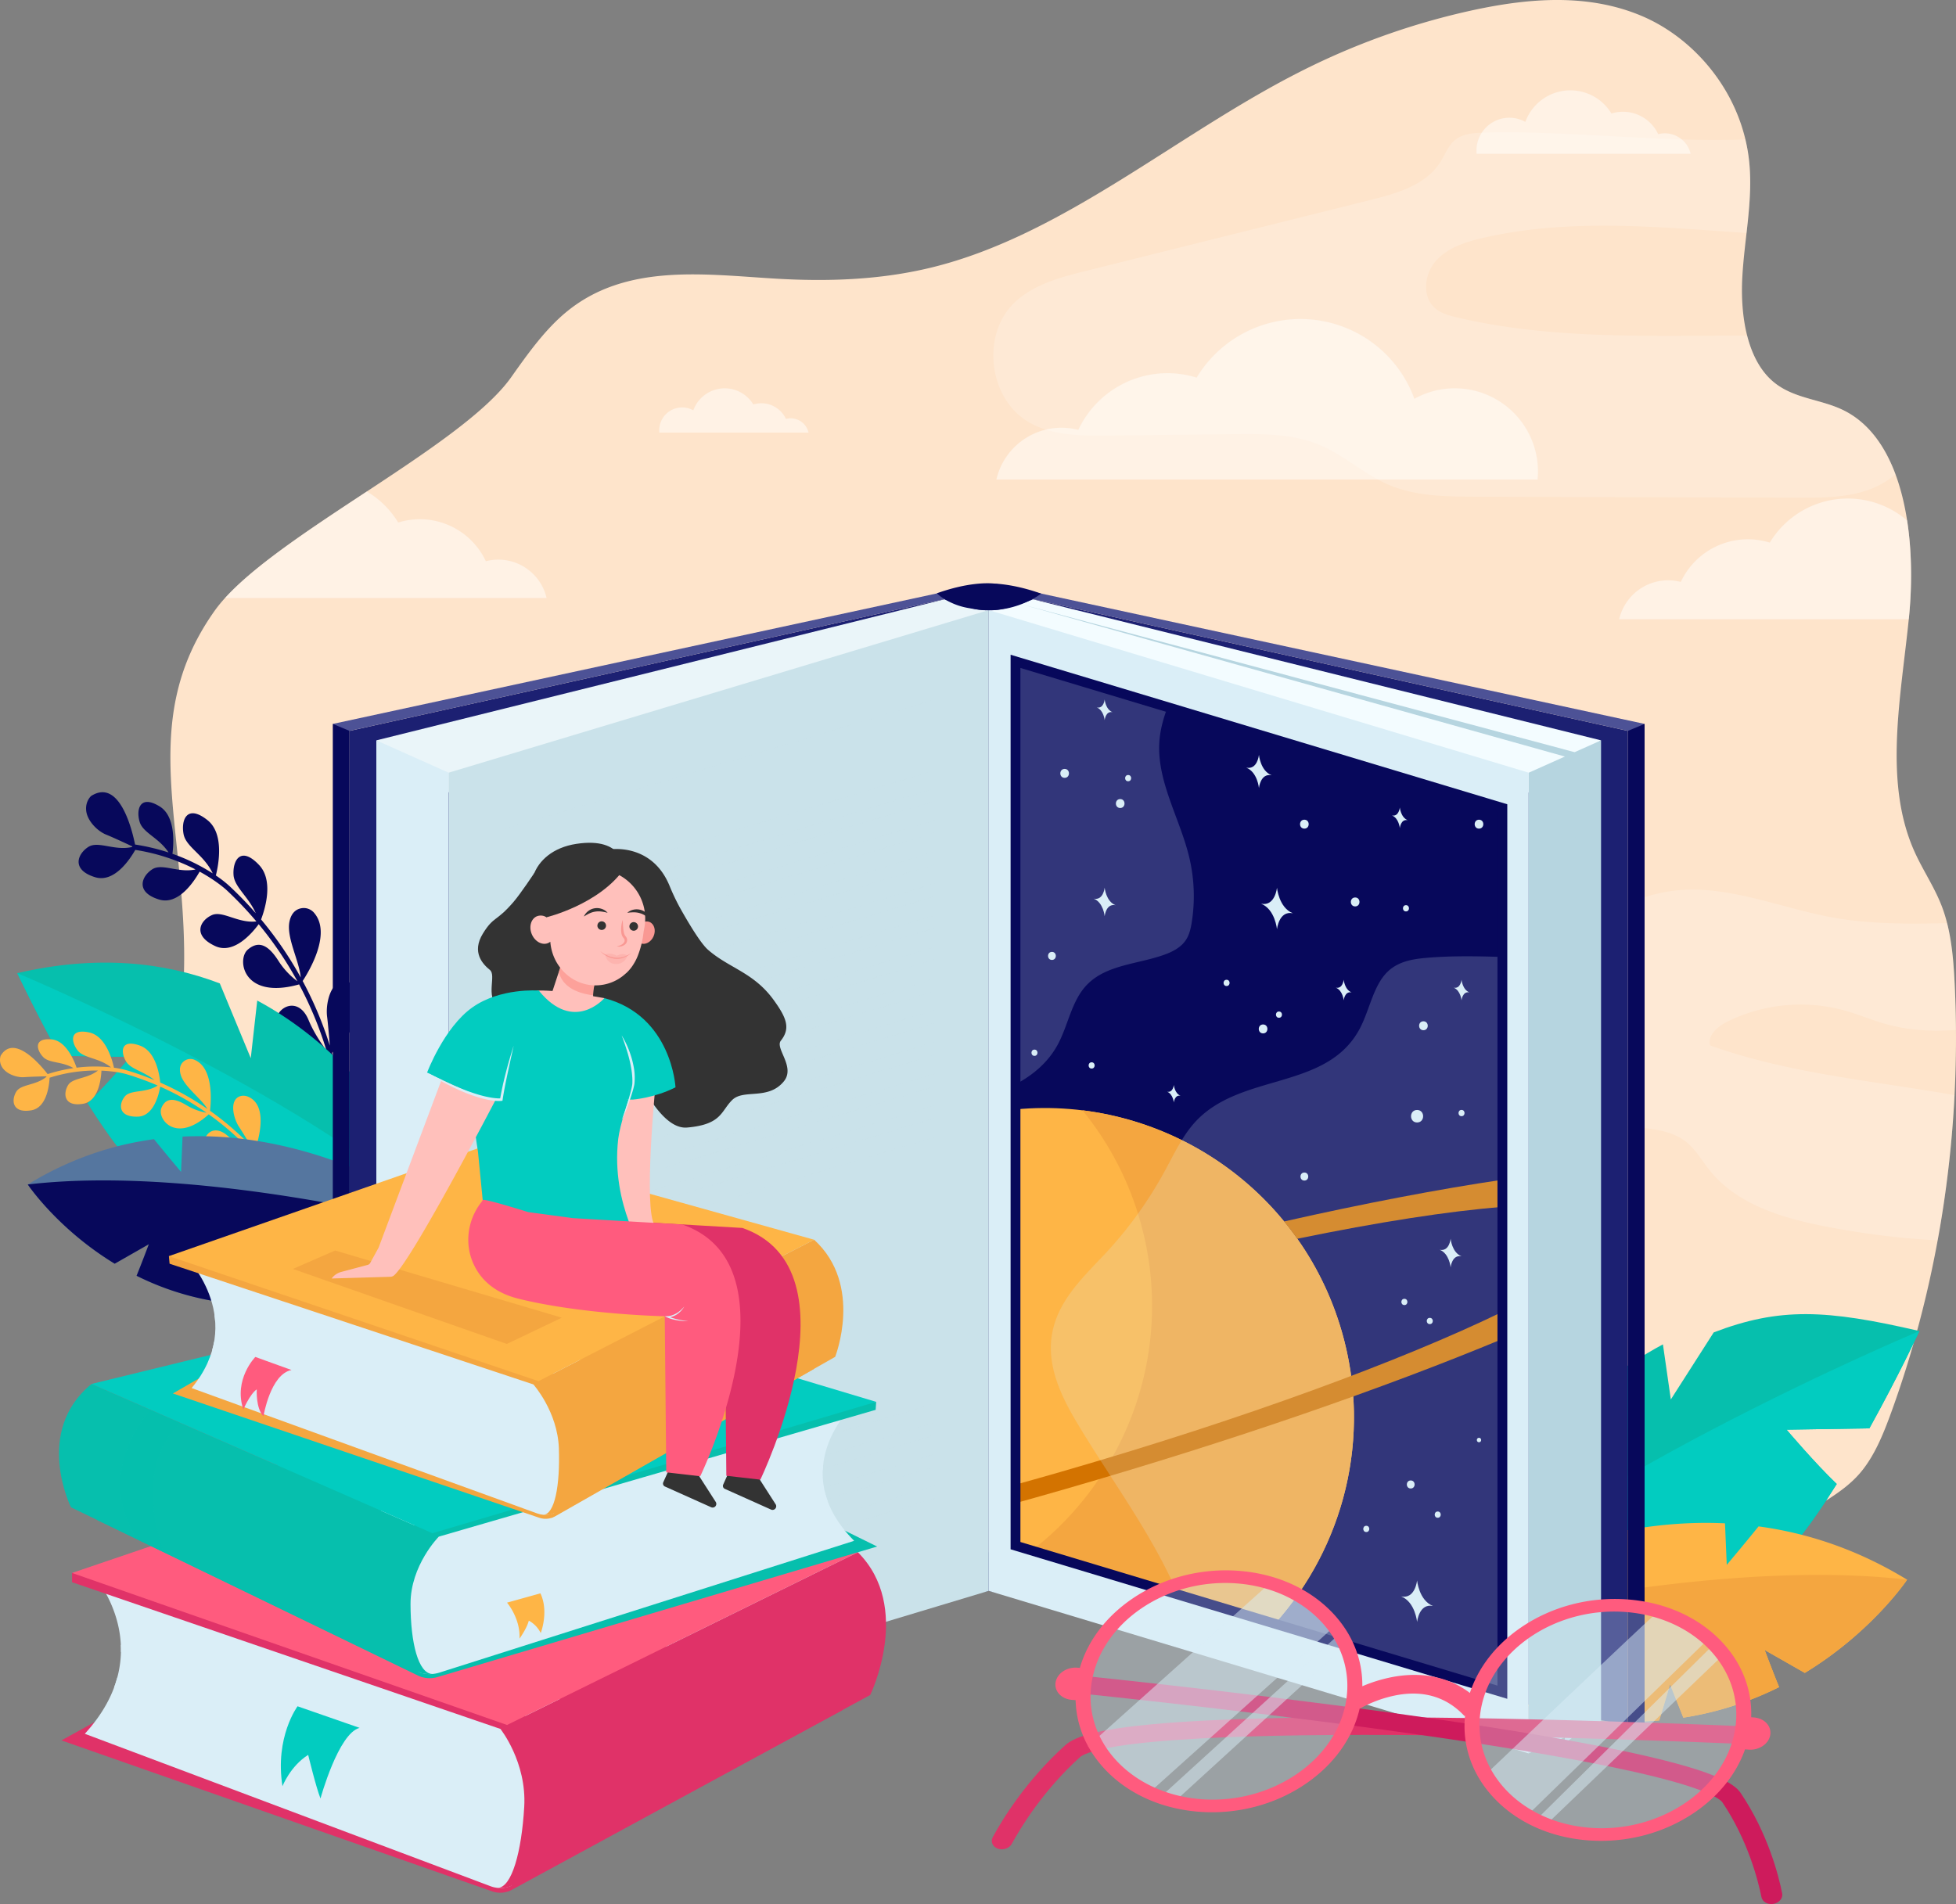 <svg xmlns="http://www.w3.org/2000/svg" viewBox="0 0 2000 1947.263"><rect x="0" y="0" width="2000" height="1947.263" fill="#808080" stroke="none"/><defs><style>.cls-1{isolation:isolate;}.cls-2{fill:#fee4cb;}.cls-3,.cls-33{fill:#fff;}.cls-19,.cls-3{opacity:0.2;}.cls-4{fill:#07085b;}.cls-23,.cls-5{fill:#06bfad;}.cls-6{fill:#02ccc0;}.cls-7{fill:#feb546;}.cls-8{fill:#55769f;}.cls-9{fill:#f4a640;}.cls-10{fill:#1c2072;}.cls-11{fill:#4d5296;}.cls-12{fill:#eaf5f9;}.cls-13,.cls-21,.cls-26,.cls-27{fill:#daeef7;}.cls-14,.cls-15{fill:#cae2ea;}.cls-15,.cls-26,.cls-33{opacity:0.5;}.cls-15,.cls-21,.cls-23,.cls-24,.cls-32{mix-blend-mode:multiply;}.cls-16{fill:#f3fcff;}.cls-17,.cls-24{fill:#b6d5e0;}.cls-18{fill:#d37300;}.cls-19{mix-blend-mode:screen;}.cls-20{fill:#e03268;}.cls-22{fill:#ff5b7e;}.cls-23,.cls-27,.cls-32{opacity:0.3;}.cls-25{fill:#ce1b5c;}.cls-28{fill:#333;}.cls-29{fill:#ffc0bb;}.cls-30{fill:#fc8d84;opacity:0.6;}.cls-31,.cls-32{fill:#f99893;}</style></defs><title>essays_il</title><g class="cls-1"><g id="Layer_1" data-name="Layer 1"><path class="cls-2" d="M187.549,1040.228c8.118-155.732-51.902-266.188,31.767-384.283C271.13,582.81,470.819,490.078,522.633,416.943c17.396-24.554,35.081-49.423,57.221-67.429,60.618-49.3,139.961-37.836,212.744-33.486,53.727,3.211,107.952,1.432,160.677-11.564,133.768-32.972,248.257-134.861,374.168-199.043a734.195,734.195,0,0,1,179.984-64.218c56.926-12.156,116.815-16.877,171.397,6.279s102.734,79.459,109.755,149.392c3.926,39.105-4.917,78.272-7.061,117.583-2.145,39.31,4.665,83.711,31.025,106.503,21.322,18.436,49.84,17.994,73.904,30.441,61.104,31.61,73.426,130.828,65.444,211.161-7.983,80.332-26.233,166.998,5.16,238.296,8.702,19.762,20.873,37.131,28.6,57.486,9.256,24.381,11.647,51.716,12.971,78.532,7.393,149.713-15.045,301.486-64.844,438.632-8.292,22.838-17.654,45.822-32.608,62.893-18.541,21.165-43.766,31.124-64.612,48.815-23.418,19.873-40.677,48.941-63.599,69.655-42.711,38.597-99.153,43.701-152.232,47.385-147.93,10.266-298.318,20.29-442.525-21.205-163.234-46.971-317.651-159.353-485.145-148.748-88.008,5.572-178.579,45.009-261.861,9.868-41.164-17.369-76.799-53.351-99.295-98.721-23.846-48.088-22.914-107.858-49.144-154.139-17.469-30.823-46.099-47.503-64.152-77.49C190.112,1166.503,184.59,1096.994,187.549,1040.228Z" transform="translate(0 -31.096)"/><path class="cls-3" d="M1981.253,1299.474a1147.857,1147.857,0,0,0,17.257-148.365c-83.963-14.816-169.794-22.082-249.918-50.862-2.828-10.505,7.844-19.491,17.581-24.341a169.52,169.52,0,0,1,120.269-11.308c14.014,3.947,27.467,9.708,41.482,13.655,23.422,6.6,47.724,7.96,72.023,6.103q-.177-23.753-1.326-47.477c-1.026-20.779-2.708-41.865-7.713-61.652-38.534.73-77.308,1.21-115.247-5.478-56.695-9.997-112.543-35.941-169.411-26.978-34.807,5.486-66.211,23.675-99.965,33.786-68.527,20.529-141.988,6.834-213.504,8.486-26.853.621-54.708,3.78-77.602,17.83s-39.379,41.573-33.131,67.698c6.354,26.573,32.579,42.952,57.342,54.497a537.1,537.1,0,0,0,142.574,43.607c65.049,10.32,131.413,8.584,196.883,15.77,15.66,1.719,32.048,4.263,44.541,13.862,10.222,7.855,16.637,19.531,24.694,29.594,28.712,35.859,76.536,49.546,121.676,58.073C1906.574,1292.93,1943.824,1297.795,1981.253,1299.474Z" transform="translate(0 -31.096)"/><path class="cls-4" d="M93.179,845.14c29.121-18.51,42.005,35.086,44.913,49.644a213.85,213.85,0,0,1,34.258,8.145c-9.823-15.158-26.161-19.948-29.554-31.302-3.805-12.731.244-28.329,20.563-15.735,16.1,9.979,14.375,37.42,12.965,48.393a194.264,194.264,0,0,1,41.159,20.009c-8.922-19.097-27.263-26.838-29.782-40.136-2.756-14.549,3.5-31.082,24.536-14.23,17.389,13.93,11.158,45.852,8.474,56.511a116.061,116.061,0,0,1,14.083,10.984,378.668,378.668,0,0,1,26.712,27.611c-7.491-16.995-21.927-26.866-22.722-39.188-.956-14.788,7.292-30.091,26.14-10.111,14.911,15.807,6.287,44.413,2.032,55.678a374.438,374.438,0,0,1,40.528,59.303c-1.554-17.343-14.996-41.164-11.446-57.375,2.329-10.636,8.84-13.276,13.931-13.608a13.925,13.925,0,0,1,11.595,5.389c17.184,20.776-4.95,58.292-12.09,69.238a377.761,377.761,0,0,1,27.782,66.101c-.734-8.974-1.898-22.519-2.783-29.533-1.394-11.057,1.81-26.626,9.16-33.003q.459-.398.918-.743c5.858-4.409,13.791-2.746,18.751,3.233,19.406,23.386-15.968,59.851-23.822,67.443.039.135.082.275.121.41,14.196,49.369,13.496,84.313,13.46,85.776l-4.746-.31c.008-.339.651-33.608-12.101-79.928-44.619-5.017-57.92-33.905-52.268-44.791,5.842-11.248,22.976-15.546,31.595,5.324,4.998,12.104,12.683,23.579,18.26,31.089a371.509,371.509,0,0,0-27.964-67.593c-57.499,16.099-64.006-25.642-52.508-35.553,11.637-10.032,21.472-4.107,31.473,11.618a78.819,78.819,0,0,0,19.299,20.718,369.28,369.28,0,0,0-39.587-58.365c-6.728,9.153-25.444,31.163-44.437,22.391-23.738-10.962-15.415-26.21-3.494-31.642,10.962-4.993,26.819,8.62,45.565,6.42a372.87,372.87,0,0,0-30.32-31.869c-.178-.173-9.771-9.22-27.711-19.055-5.709,10.175-21.707,34.52-41.355,28.556-24.675-7.488-18.138-23.871-6.958-31,9.977-6.36,26.453,4.062,44.128.21a203.266,203.266,0,0,0-61.606-19.994c-5.994,10.509-21.756,33.792-41.012,27.948-24.675-7.489-18.138-23.872-6.957-31,10.117-6.45,26.916,4.37,44.874.049l.048-.569c-6.397-3.007-19.988-9.336-26.618-11.988-8.848-3.539-18.988-13.678-20.437-23.856C86.771,850.673,93.179,845.14,93.179,845.14Z" transform="translate(0 -31.096)"/><path class="cls-5" d="M133.159,1112.049l-71.972-1.159c-25.077-45.235-43.491-84.573-43.491-84.573,81.246-18.9,149.861-11.345,207.059,10.508l31.65,76.443,6.622-58.922c141.799,76.146,200.487,237.837,200.487,237.837S213.134,1266.026,160.015,1241.454c-20.51-9.488-46.398-43.725-70.455-82.181C108.709,1140.969,133.159,1112.049,133.159,1112.049Z" transform="translate(0 -31.096)"/><path class="cls-6" d="M17.697,1026.316s321.661,134.596,445.818,265.866c0,0-250.381-26.157-303.499-50.728-20.51-9.488-46.398-43.725-70.455-82.181,19.148-18.303,43.599-47.224,43.599-47.224l-71.972-1.159C36.111,1065.655,17.697,1026.316,17.697,1026.316Z" transform="translate(0 -31.096)"/><path class="cls-7" d="M.706,1110.718c13.739-22.751,41.001,9.799,47.998,18.843a164.624,164.624,0,0,1,26.42-6.126c-11.972-7.088-24.883-4.79-31.116-11.458-6.988-7.476-9.543-19.623,8.788-17.903,14.526,1.363,22.744,20.881,25.533,28.932a149.693,149.693,0,0,1,35.248-.31c-12.701-10.112-28.005-9.164-34.301-17.472-6.889-9.09-8.242-22.637,12.044-18.227,16.769,3.646,23.416,27.8,25.218,36.072a89.457,89.457,0,0,1,13.48,2.747,291.775,291.775,0,0,1,27.889,9.886c-10.993-9.154-24.334-11.013-29.107-19.239-5.729-9.871-5.287-23.254,14.563-15.936,15.703,5.791,19.563,28.477,20.49,37.706a288.405,288.405,0,0,1,48.284,27.007c-7.018-11.43-24.456-23.25-27.566-35.649-2.04-8.135,1.546-12.187,4.944-14.161a10.724,10.724,0,0,1,9.844-.26c18.975,8.438,16.57,41.903,15.398,51.901a290.847,290.847,0,0,1,41.824,36.068c-3.583-5.939-9.029-14.882-12.044-19.415-4.753-7.149-7.88-18.984-4.997-25.903q.18-.432.378-.827c2.528-5.05,8.57-6.623,14.041-4.2,21.402,9.477,9.506,46.755,6.692,54.684.073.08.151.162.223.242,26.717,29.184,38.215,53.525,38.691,54.546l-3.379,1.413c-.111-.237-11.074-23.403-35.749-50.98-32.495,11.836-51.573-3.528-51.406-12.974.172-9.76,10.517-18.599,23.616-7.16,7.597,6.636,16.831,11.916,23.253,15.183a286.068,286.068,0,0,0-42.46-37.033c-34.139,30.816-52.937,4.258-48.405-6.521,4.587-10.909,13.402-10.193,25.691-2.776a60.695,60.695,0,0,0,20.413,7.673,284.507,284.507,0,0,0-47.314-26.684c-1.502,8.62-6.865,30.217-22.972,30.679-20.131.577-19.618-12.793-13.258-20.626,5.848-7.203,21.453-3.25,33.627-11.193A287.407,287.407,0,0,0,129.386,1129.68c-.182-.058-9.9-3.009-25.646-3.642-.449,8.975-3.137,31.251-18.733,33.874-19.586,3.294-20.695-10.247-15.427-18.997,4.701-7.807,19.637-6.267,30.507-14.984a156.538,156.538,0,0,0-49.346,7.331c-.531,9.302-3.42,30.765-18.705,33.336-19.586,3.294-20.695-10.246-15.426-18.996,4.767-7.917,20.063-6.213,30.967-15.352l-.162-.408c-5.443.119-16.987.412-22.469.856-7.316.593-17.786-2.924-22.274-9.446A13.79,13.79,0,0,1,.706,1110.718Z" transform="translate(0 -31.096)"/><path class="cls-8" d="M28.389,1242.459c43.222-26.439,86.85-40.629,129.091-46.34,12.413,15.373,27.653,33.449,27.653,33.449l1.531-36.098c162.092-7.71,296.636,100.632,296.636,100.632-93.77,59.368-173.828,75.846-239.444,70.692-3.912-12.621-9.453-31.449-9.453-31.449l-11.531,29.022a282.951,282.951,0,0,1-83.223-26.547c6.109-15.054,12.539-32.262,12.539-32.262l-34.899,19.917C58.669,1287.796,28.389,1242.459,28.389,1242.459Z" transform="translate(0 -31.096)"/><path class="cls-4" d="M243.855,1364.793c-3.912-12.621-9.453-31.449-9.453-31.449l-11.531,29.022a282.951,282.951,0,0,1-83.223-26.547c6.109-15.054,12.539-32.262,12.539-32.262l-34.899,19.917c-58.62-35.677-88.899-81.015-88.899-81.015,188.832-22.202,454.91,51.643,454.91,51.643C389.529,1353.469,309.471,1369.947,243.855,1364.793Z" transform="translate(0 -31.096)"/><path class="cls-5" d="M1826.754,1493.207l84.68-1.364c29.505-53.221,51.169-99.506,51.169-99.506-95.591-22.237-143.044-24.32-210.342,1.392L1708.42,1462.301l-8.085-56.346c-166.836,89.591-262.267,299.191-262.267,299.191s294.589-30.775,357.087-59.686c24.131-11.162,54.591-51.444,82.895-96.691C1855.522,1527.233,1826.754,1493.207,1826.754,1493.207Z" transform="translate(0 -31.096)"/><path class="cls-6" d="M1962.602,1392.338s-378.455,158.361-524.534,312.808c0,0,294.589-30.775,357.087-59.686,24.131-11.162,54.591-51.444,82.895-96.691-22.529-21.535-51.297-55.561-51.297-55.561l84.68-1.364C1940.938,1438.622,1962.602,1392.338,1962.602,1392.338Z" transform="translate(0 -31.096)"/><path class="cls-7" d="M1950.022,1646.643c-50.853-31.109-102.185-47.804-151.883-54.522-14.606,18.086-32.536,39.354-32.536,39.354l-1.801-42.472c-190.712-9.072-349.013,118.401-349.013,118.401,110.327,69.849,204.521,89.238,281.721,83.172,4.603-14.849,11.122-37.001,11.122-37.001l13.568,34.146a332.959,332.959,0,0,0,97.916-31.235c-7.187-17.713-14.752-37.959-14.752-37.959l41.061,23.433C1914.397,1699.986,1950.022,1646.643,1950.022,1646.643Z" transform="translate(0 -31.096)"/><path class="cls-9" d="M1696.512,1790.576c4.603-14.849,11.122-37.001,11.122-37.001l13.568,34.146a332.959,332.959,0,0,0,97.916-31.235c-7.187-17.713-14.752-37.959-14.752-37.959l41.061,23.433c68.97-41.975,104.596-95.318,104.596-95.318-222.173-26.122-535.232,60.761-535.232,60.761C1525.118,1777.253,1619.312,1796.641,1696.512,1790.576Z" transform="translate(0 -31.096)"/><polygon class="cls-10" points="1664.488 747.468 1010.937 602.72 1010.937 1626.952 1664.488 1764.906 1664.488 747.468"/><polygon class="cls-4" points="1681.59 1764.651 1664.488 1764.906 1664.488 740.599 1681.59 740.346 1681.59 1764.651"/><polygon class="cls-11" points="1010.937 602.72 1018.435 597.052 1681.59 740.346 1664.488 747.468 1010.937 602.72"/><polygon class="cls-10" points="357.387 747.468 1010.937 602.72 1010.937 1626.952 357.387 1764.906 357.387 747.468"/><path class="cls-12" d="M384.8,788.249,965.655,644.003s30.504,12.819,45.282,11.04L734.878,885.773s-191.277,24.785-196.146,16.537C533.861,894.06,384.8,788.249,384.8,788.249Z" transform="translate(0 -31.096)"/><polygon class="cls-13" points="384.8 1760.086 458.818 1793.204 458.818 790.27 384.8 757.153 384.8 1760.086"/><polygon class="cls-14" points="1010.937 1626.952 458.818 1793.204 458.818 790.198 1010.937 623.947 1010.937 1626.952"/><polygon class="cls-15" points="955.616 787.861 514.139 920.795 514.139 848.558 955.616 715.622 955.616 787.861"/><polygon class="cls-15" points="955.616 819.35 677.913 902.97 677.913 890.004 955.616 806.384 955.616 819.35"/><polygon class="cls-15" points="955.616 851.764 677.913 935.385 677.913 922.419 955.616 838.799 955.616 851.764"/><polygon class="cls-15" points="955.616 884.179 677.913 967.8 677.913 954.834 955.616 871.214 955.616 884.179"/><polygon class="cls-15" points="955.616 916.594 677.913 1000.215 677.913 987.249 955.616 903.628 955.616 916.594"/><polygon class="cls-15" points="955.616 949.009 677.913 1032.629 677.913 1019.664 955.616 936.042 955.616 949.009"/><polygon class="cls-15" points="955.616 981.424 677.913 1065.044 677.913 1052.078 955.616 968.457 955.616 981.424"/><polygon class="cls-15" points="955.616 1013.839 677.913 1097.459 677.913 1084.492 955.616 1000.872 955.616 1013.839"/><polygon class="cls-15" points="955.616 1046.253 677.913 1129.874 677.913 1116.908 955.616 1033.287 955.616 1046.253"/><polygon class="cls-15" points="955.616 1078.667 677.913 1162.288 677.913 1149.322 955.616 1065.701 955.616 1078.667"/><polygon class="cls-15" points="955.616 1111.082 677.913 1194.702 677.913 1181.737 955.616 1098.116 955.616 1111.082"/><polygon class="cls-15" points="955.616 1143.497 514.139 1276.431 514.139 1263.466 955.616 1130.531 955.616 1143.497"/><polygon class="cls-15" points="734.878 1242.379 514.139 1308.847 514.139 1295.881 734.878 1229.414 734.878 1242.379"/><polygon class="cls-15" points="734.878 1274.794 514.139 1341.261 514.139 1328.295 734.878 1261.828 734.878 1274.794"/><polygon class="cls-15" points="734.878 1307.209 514.139 1373.677 514.139 1360.71 734.878 1294.243 734.878 1307.209"/><polygon class="cls-15" points="734.878 1339.624 514.139 1406.091 514.139 1393.125 734.878 1326.658 734.878 1339.624"/><polygon class="cls-15" points="734.878 1372.039 514.139 1438.505 514.139 1425.54 734.878 1359.073 734.878 1372.039"/><polygon class="cls-15" points="734.878 1404.453 514.139 1470.92 514.139 1457.954 734.878 1391.488 734.878 1404.453"/><polygon class="cls-15" points="734.878 1436.868 514.139 1503.335 514.139 1490.369 734.878 1423.901 734.878 1436.868"/><polygon class="cls-15" points="734.878 1469.283 514.139 1535.75 514.139 1522.784 734.878 1456.316 734.878 1469.283"/><polygon class="cls-15" points="734.878 1501.698 514.139 1568.165 514.139 1555.199 734.878 1488.731 734.878 1501.698"/><polygon class="cls-15" points="955.616 1467.645 514.139 1600.579 514.139 1587.614 955.616 1454.679 955.616 1467.645"/><polygon class="cls-15" points="955.616 1500.06 514.139 1632.994 514.139 1620.028 955.616 1487.094 955.616 1500.06"/><polygon class="cls-15" points="955.616 1532.474 514.139 1665.409 514.139 1652.443 955.616 1519.509 955.616 1532.474"/><polygon class="cls-15" points="514.139 1244.018 659.655 1200.2 659.655 895.502 514.139 939.319 514.139 1244.018"/><polygon class="cls-15" points="750.458 1497.006 955.616 1435.23 955.616 1162.946 750.458 1224.722 750.458 1497.006"/><path class="cls-16" d="M1637.074,788.249,1056.22,644.003s-30.504,12.819-45.283,11.04l276.06,230.729s191.277,24.785,196.147,16.537C1488.013,894.06,1637.074,788.249,1637.074,788.249Z" transform="translate(0 -31.096)"/><polygon class="cls-17" points="1637.074 1760.086 1563.057 1793.204 1563.057 790.27 1637.074 757.153 1637.074 1760.086"/><polygon class="cls-13" points="1010.937 1626.952 1563.057 1793.204 1563.057 790.198 1010.937 623.947 1010.937 1626.952"/><polygon class="cls-4" points="340.284 1764.651 357.387 1764.906 357.387 740.599 340.284 740.346 340.284 1764.651"/><polygon class="cls-11" points="1010.937 602.72 1003.44 597.052 340.284 740.346 357.387 747.468 1010.937 602.72"/><path class="cls-4" d="M1064.57,638.198c-20.945-7.454-37.611-9.775-48.491-10.341-6.599-.608-26.866-1.142-58.115,9.978A37.281,37.281,0,0,0,963.663,642.441h-.001l.002.001a69.306,69.306,0,0,0,28.696,10.818C1034.431,662.068,1064.57,638.198,1064.57,638.198Z" transform="translate(0 -31.096)"/><polygon class="cls-4" points="1038.351 1580.714 1536.173 1730.615 1536.173 826.249 1038.351 676.348 1038.351 1580.714"/><path class="cls-7" d="M1038.351,1165.694v446.116l265.13,79.835c70.289-78.434,99.83-190.223,68.47-298.874C1329.088,1244.264,1186.816,1151.423,1038.351,1165.694Z" transform="translate(0 -31.096)"/><path class="cls-9" d="M1106.82,1166.614a315.081,315.081,0,0,1,58.709,112.206c37.04,128.33-10.881,261.043-110.559,337.994l248.512,74.83c70.289-78.434,99.83-190.223,68.47-298.873C1335.753,1267.36,1228.664,1181.649,1106.82,1166.614Z" transform="translate(0 -31.096)"/><path class="cls-18" d="M1326.469,1297.966c82.726-17.07,154.574-28.21,209.704-32.591V1237.597c-65.082,9.662-140.601,24.045-223.177,42.667Q1320.02,1288.846,1326.469,1297.966Z" transform="translate(0 -31.096)"/><path class="cls-18" d="M1536.173,1400.459v-27.785c-103.226,50.135-265.752,110.049-451.768,163.739q-23.21,6.7-46.054,13.025V1568.35q25.354-7.05,51.095-14.474C1261.363,1504.254,1416.701,1450.242,1536.173,1400.459Z" transform="translate(0 -31.096)"/><g class="cls-19"><path class="cls-13" d="M1193.801,754.252,1038.351,707.444v432.58c17.806-9.339,33.127-22.386,42.807-39.923,11.18-20.253,14.231-45.325,30.315-61.952,19.922-20.593,52.165-20.979,79.118-30.703,8.464-3.053,16.935-7.446,21.923-14.934,3.603-5.41,5.056-11.947,6.071-18.367a171.185,171.185,0,0,0-2.443-65.695c-9.647-41.015-34.569-79.749-30.455-121.681C1186.786,775.569,1189.93,764.828,1193.801,754.252Z" transform="translate(0 -31.096)"/></g><g class="cls-19"><path class="cls-13" d="M1536.173,1009.771c-25.859-.813-51.715-1.314-77.522.892-13.964,1.194-28.707,3.587-39.608,13.994-14.894,14.221-18.466,39.05-28.606,58.266-33.855,64.156-122.425,44.49-168.976,96.291-12.529,13.941-20.985,32.096-30.317,49.195a412.068,412.068,0,0,1-59.792,83.398c-23.567,25.313-51.949,50.763-56.306,88.092-3.692,31.632,11.442,61.732,27.064,87.756,30.407,50.655,65.135,97.819,91.833,151.328,3.768,7.552,7.386,15.246,10.965,22.981l331.264,99.748Z" transform="translate(0 -31.096)"/></g><path class="cls-13" d="M1385.652,958.07c5.875,0,5.885-9.132,0-9.132-5.875,0-5.885,9.132,0,9.132Z" transform="translate(0 -31.096)"/><path class="cls-13" d="M1116.187,1123.898c4.113,0,4.119-6.391,0-6.391-4.113,0-4.119,6.391,0,6.391Z" transform="translate(0 -31.096)"/><path class="cls-13" d="M1075.605,1012.805c5.288,0,5.297-8.218,0-8.218-5.288,0-5.297,8.218,0,8.218Z" transform="translate(0 -31.096)"/><path class="cls-13" d="M1448.961,1179.04c8.225,0,8.239-12.783,0-12.783-8.226,0-8.24,12.783,0,12.783Z" transform="translate(0 -31.096)"/><path class="cls-13" d="M1145.406,857.426c5.875,0,5.885-9.13,0-9.13-5.875,0-5.885,9.13,0,9.13Z" transform="translate(0 -31.096)"/><path class="cls-13" d="M1333.707,878.529c5.875,0,5.885-9.131,0-9.131-5.875,0-5.885,9.131,0,9.131Z" transform="translate(0 -31.096)"/><path class="cls-13" d="M1455.453,1084.686c5.875,0,5.885-9.13,0-9.13-5.875,0-5.885,9.13,0,9.13Z" transform="translate(0 -31.096)"/><path class="cls-13" d="M1291.502,1087.932c5.875,0,5.885-9.13,0-9.13-5.875,0-5.885,9.13,0,9.13Z" transform="translate(0 -31.096)"/><path class="cls-13" d="M1512.268,878.529c5.875,0,5.885-9.131,0-9.131-5.875,0-5.884,9.131,0,9.131Z" transform="translate(0 -31.096)"/><path class="cls-13" d="M1153.523,830.084c4.113,0,4.119-6.392,0-6.392-4.113,0-4.12,6.392,0,6.392Z" transform="translate(0 -31.096)"/><path class="cls-13" d="M1333.707,1238.442c5.288,0,5.297-8.219,0-8.219-5.288,0-5.296,8.219,0,8.219Z" transform="translate(0 -31.096)"/><path class="cls-13" d="M1442.467,1553.359c5.288,0,5.297-8.217,0-8.217-5.287,0-5.296,8.217,0,8.217Z" transform="translate(0 -31.096)"/><path class="cls-13" d="M1470.063,1583.288c4.113,0,4.119-6.391,0-6.391-4.113,0-4.119,6.391,0,6.391Z" transform="translate(0 -31.096)"/><path class="cls-13" d="M1512.268,1506.081c2.938,0,2.943-4.566,0-4.566-2.937,0-2.942,4.566,0,4.566Z" transform="translate(0 -31.096)"/><path class="cls-13" d="M1494.412,1172.597c4.113,0,4.119-6.392,0-6.392-4.113,0-4.119,6.392,0,6.392Z" transform="translate(0 -31.096)"/><path class="cls-13" d="M1088.591,826.584c5.875,0,5.885-9.131,0-9.131-5.875,0-5.885,9.131,0,9.131Z" transform="translate(0 -31.096)"/><path class="cls-13" d="M1057.749,1110.912c4.113,0,4.119-6.391,0-6.391-4.113,0-4.119,6.391,0,6.391Z" transform="translate(0 -31.096)"/><path class="cls-13" d="M1307.734,1071.953c4.113,0,4.12-6.391,0-6.391-4.113,0-4.119,6.391,0,6.391Z" transform="translate(0 -31.096)"/><path class="cls-13" d="M1254.166,1039.488c4.113,0,4.119-6.392,0-6.392-4.113,0-4.119,6.392,0,6.392Z" transform="translate(0 -31.096)"/><path class="cls-13" d="M1437.597,963.193c4.113,0,4.119-6.391,0-6.391-4.113,0-4.119,6.391,0,6.391Z" transform="translate(0 -31.096)"/><path class="cls-13" d="M1435.974,1365.768c4.113,0,4.119-6.391,0-6.391-4.113,0-4.119,6.391,0,6.391Z" transform="translate(0 -31.096)"/><path class="cls-13" d="M1461.947,1385.248c4.113,0,4.119-6.392,0-6.392-4.113,0-4.12,6.392,0,6.392Z" transform="translate(0 -31.096)"/><path class="cls-13" d="M1397.015,1597.897c4.113,0,4.119-6.391,0-6.391-4.113,0-4.119,6.391,0,6.391Z" transform="translate(0 -31.096)"/><path class="cls-13" d="M1305.706,938.895s-1.853,19.371-16.266,16.418c14.413,5.71,16.266,26.194,16.266,26.194s1.852-19.371,16.265-16.419C1307.558,959.379,1305.706,938.895,1305.706,938.895Z" transform="translate(0 -31.096)"/><path class="cls-13" d="M1448.961,1647.327s-1.853,19.371-16.265,16.419c14.412,5.709,16.265,26.193,16.265,26.193s1.852-19.371,16.265-16.419C1450.813,1667.811,1448.961,1647.327,1448.961,1647.327Z" transform="translate(0 -31.096)"/><path class="cls-13" d="M1287.262,803.098s-1.475,15.427-12.954,13.076c11.479,4.547,12.954,20.86,12.954,20.86s1.476-15.427,12.954-13.076C1288.738,819.411,1287.262,803.098,1287.262,803.098Z" transform="translate(0 -31.096)"/><path class="cls-13" d="M1129.507,938.895s-1.27,13.282-11.152,11.258c9.882,3.915,11.152,17.961,11.152,17.961s1.27-13.282,11.154-11.258C1130.778,952.941,1129.507,938.895,1129.507,938.895Z" transform="translate(0 -31.096)"/><path class="cls-13" d="M1483.259,1297.966s-1.27,13.283-11.153,11.259c9.883,3.915,11.153,17.961,11.153,17.961s1.27-13.283,11.153-11.259C1484.529,1312.013,1483.259,1297.966,1483.259,1297.966Z" transform="translate(0 -31.096)"/><path class="cls-13" d="M1431.314,856.919s-.916,9.593-8.054,8.131c7.138,2.828,8.054,12.972,8.054,12.972s.918-9.593,8.055-8.131C1432.231,867.064,1431.314,856.919,1431.314,856.919Z" transform="translate(0 -31.096)"/><path class="cls-13" d="M1494.412,1033.046s-.918,9.593-8.055,8.131c7.138,2.826,8.055,12.972,8.055,12.972s.918-9.594,8.055-8.131C1495.33,1043.19,1494.412,1033.046,1494.412,1033.046Z" transform="translate(0 -31.096)"/><path class="cls-13" d="M1373.932,1033.046s-.918,9.593-8.055,8.131c7.138,2.826,8.055,12.972,8.055,12.972s.916-9.594,8.054-8.131C1374.848,1043.19,1373.932,1033.046,1373.932,1033.046Z" transform="translate(0 -31.096)"/><path class="cls-13" d="M1129.507,746.481s-.917,9.593-8.054,8.131c7.138,2.827,8.054,12.971,8.054,12.971s.918-9.593,8.055-8.131C1130.425,756.626,1129.507,746.481,1129.507,746.481Z" transform="translate(0 -31.096)"/><path class="cls-13" d="M1200.238,1140.666s-.781,8.162-6.854,6.918c6.073,2.406,6.854,11.036,6.854,11.036s.78-8.162,6.853-6.918C1201.018,1149.296,1200.238,1140.666,1200.238,1140.666Z" transform="translate(0 -31.096)"/><path class="cls-4" d="M1541.195,1768.468,1033.328,1615.543V700.687l507.867,152.925Zm-497.822-160.392,487.779,146.877V861.078L1043.373,714.201Z" transform="translate(0 -31.096)"/><path class="cls-20" d="M503.232,1965.362,62.838,1810.975l348.801-192.426,450.459,161.057L523.461,1963.731A25.023,25.023,0,0,1,503.232,1965.362Z" transform="translate(0 -31.096)"/><path class="cls-13" d="M97.088,1643.785s66.245,76.61-10.365,160.43l414.925,155.922a28.351,28.351,0,0,0,29.688-6.165l15.048-14.563s52.275-143.305,52.275-146.911-104.55-88.326-104.55-88.326-172.148-20.73-176.654-20.73C312.948,1683.442,97.088,1643.785,97.088,1643.785Z" transform="translate(0 -31.096)"/><path class="cls-21" d="M548.185,1913.273c-2.704,0-308.243-100.946-308.243-100.946s304.638,110.747,305.539,108.043S548.185,1913.273,548.185,1913.273Z" transform="translate(0 -31.096)"/><path class="cls-20" d="M73.654,1639.729v9.463L511.683,1799.258s27.039,33.799,24.335,79.765c-2.704,45.966-12.661,82.284-27.074,82.786,0,0,9.107.751,13.697-2.093s15.292-12.42,15.292-12.42,18.139-81.793,19.04-83.821c.901-2.027-9.464-68.724-16.449-73.68-6.985-4.958-1.126-12.843-34.249-18.927s-294.047-123.252-300.356-121.675c-6.31,1.577-60.387-.901-63.316,0C139.674,1650.095,73.654,1639.729,73.654,1639.729Z" transform="translate(0 -31.096)"/><path class="cls-20" d="M518.443,1795.202s55.768,94.649,0,170.584l371.333-201.227s43.713-89.679-12.618-146.01Z" transform="translate(0 -31.096)"/><polygon class="cls-22" points="518.443 1764.106 73.654 1608.633 475.18 1472.087 877.158 1587.453 518.443 1764.106"/><path class="cls-21" d="M447.24,1825.846,123.557,1713.224q.17,3.553.099,7.233Z" transform="translate(0 -31.096)"/><path class="cls-21" d="M119.882,1746.809q-1.341,4.961-3.232,10.052l237.531,77.548Z" transform="translate(0 -31.096)"/><path class="cls-5" d="M447.579,1746.122l449.274-133.404L559.122,1446.442,99.398,1585.612l328.046,159.102A28.188,28.188,0,0,0,447.579,1746.122Z" transform="translate(0 -31.096)"/><path class="cls-13" d="M872.222,1468.248s-70.652,66.199,1.136,138.627L449.463,1741.608c-10.478,3.33-21.899,1.256-29.333-5.328l-14.209-12.582s-44.031-123.83-43.824-126.946c.207-3.115,109.631-76.323,109.631-76.323s173.34-17.913,177.846-17.913S872.222,1468.248,872.222,1468.248Z" transform="translate(0 -31.096)"/><path class="cls-21" d="M405.622,1701.112c2.704,0,314.049-87.227,314.049-87.227s-311.008,95.697-311.753,93.36S405.622,1701.112,405.622,1701.112Z" transform="translate(0 -31.096)"/><path class="cls-5" d="M895.889,1464.744l-.544,8.177-446.662,129.671s-28.983,29.206-28.923,68.925,7.928,71.102,22.312,71.536c0,0-9.15.65-13.576-1.809-4.426-2.457-14.578-10.732-14.578-10.732s-13.433-70.676-14.218-72.429c-.784-1.753,13.417-59.384,20.687-63.668s1.865-11.097,35.338-16.354c33.472-5.257,301.137-106.503,307.356-105.14,6.218,1.363,60.438-.779,63.316,0S895.889,1464.744,895.889,1464.744Z" transform="translate(0 -31.096)"/><path class="cls-5" d="M442.156,1599.088s-61.212,81.787-9.813,147.401L72.586,1572.609s-38.554-77.491,21.017-126.167Z" transform="translate(0 -31.096)"/><polygon class="cls-6" points="442.156 1567.992 895.889 1433.648 502.217 1315.658 93.603 1415.346 442.156 1567.992"/><path class="cls-21" d="M511.596,1625.568l330.162-97.316q-.373,3.071-.515,6.249Z" transform="translate(0 -31.096)"/><path class="cls-21" d="M843.501,1557.271a84.845,84.845,0,0,0,2.654,8.686l-241.993,67.009Z" transform="translate(0 -31.096)"/><path class="cls-23" d="M154.066,1472.921s-60.567,63.178-13.226,132.79l26.795,12.838s-34.457-83.27,16.739-132.355Z" transform="translate(0 -31.096)"/><path class="cls-9" d="M551.026,1583.167,176.798,1456.178l272.474-157.581,383.02,132.469L567.553,1581.845A20.218,20.218,0,0,1,551.026,1583.167Z" transform="translate(0 -31.096)"/><path class="cls-13" d="M192.279,1319.055s60.351,62.896,3.664,131.598l353.382,128.228c8.735,3.169,18.067,1.209,23.968-5.035l11.279-11.934s32.134-117.516,31.86-120.475c-.273-2.957-92.771-72.537-92.771-72.537s-143.272-17.139-146.981-17.142C372.97,1351.754,192.279,1319.055,192.279,1319.055Z" transform="translate(0 -31.096)"/><path class="cls-21" d="M584.068,1540.472c-2.225-.002-261.391-83.046-261.391-83.046s259.169,91.084,259.706,88.867S584.068,1540.472,584.068,1540.472Z" transform="translate(0 -31.096)"/><path class="cls-9" d="M172.683,1315.71l.719,7.763,371.954,123.442s24.826,27.748,26.094,65.452c1.269,37.705-4.166,67.49-15.991,67.891,0,0,7.553.624,11.115-1.706s11.643-10.178,11.643-10.178,8.712-67.082,9.3-68.745c.588-1.662-13.014-56.383-19.14-60.455-6.126-4.071-1.904-10.536-29.63-15.553s-251.403-101.335-256.476-100.046-49.773-.786-52.116-.049S172.683,1315.71,172.683,1315.71Z" transform="translate(0 -31.096)"/><path class="cls-9" d="M550.611,1443.594s53.098,77.686,12.968,139.934l290.35-164.784s29.163-73.531-21.485-119.785Z" transform="translate(0 -31.096)"/><polygon class="cls-7" points="550.611 1412.498 172.683 1284.614 492.803 1172.914 832.444 1267.863 550.611 1412.498"/><path class="cls-21" d="M494.333,1468.676l-274.988-92.637q.409,2.915.631,5.932Z" transform="translate(0 -31.096)"/><path class="cls-21" d="M218.873,1403.586q-.727,4.069-1.896,8.244L418.387,1475.628Z" transform="translate(0 -31.096)"/><polygon class="cls-9" points="518.212 1374.442 299.459 1297.712 342.698 1278.889 574.443 1347.582 518.212 1374.442"/><polygon class="cls-24" points="1043.373 617.704 1610.042 769.248 1618.623 1768.342 1600.065 1783.017 1600.065 773.711 1043.373 617.704"/><path class="cls-20" d="M1020.841,1921.873c5.27,1.56,11.276-.679,13.693-5.109,8.901-16.314,32.227-54.912,69.984-88.857,1.565-1.407,8.977-6.366,38.582-11.066,20.988-3.331,49.481-5.978,84.688-7.867,59.764-3.206,139.42-4.291,236.755-3.226,165.963,1.816,327.731,9.364,329.346,9.44l2.251-18.043c-1.62-.076-163.842-7.645-330.255-9.465-97.879-1.071-178.087.026-238.394,3.261-104.143,5.587-128.586,16.272-138.245,24.956-40.328,36.255-64.645,76.479-74.14,94.013-2.604,4.808.022,10.276,5.735,11.965Z" transform="translate(0 -31.096)"/><path class="cls-25" d="M1812.824,1978.244c-5.644.756-10.794-2.302-11.739-6.98-3.482-17.225-13.936-58.307-39.967-96.943-1.08-1.602-6.734-7.522-34.142-16.416-19.432-6.304-46.41-13.031-80.187-19.993-57.337-11.82-134.775-24.46-230.165-37.57-162.645-22.353-323.024-38.501-324.625-38.662l3.563-17.946c1.605.161,162.434,16.354,325.521,38.768,95.922,13.184,173.896,25.916,231.754,37.843,99.913,20.596,120.37,34.583,127.029,44.467,27.803,41.266,38.707,84.081,42.38,102.584,1.007,5.074-3.303,10.03-9.421,10.85Z" transform="translate(0 -31.096)"/><polygon class="cls-26" points="1112.522 1785.745 1302.405 1615.613 1367.042 1661.042 1174.435 1833.953 1112.522 1785.745"/><polygon class="cls-26" points="1368.983 1671.529 1187.392 1837.002 1201.472 1842.11 1376.748 1681.97 1368.983 1671.529"/><path class="cls-26" d="M1517.56,1847.26s173.352-165.106,175.028-165.347c1.674-.241,55.544,24.078,55.544,24.078l-186.365,181.533Z" transform="translate(0 -31.096)"/><path class="cls-26" d="M1571.488,1891.477c1.986-2.167,180.386-178.271,180.386-178.271l9.079,11.31-179.869,172.54Z" transform="translate(0 -31.096)"/><ellipse class="cls-27" cx="1246.373" cy="1760.765" rx="139.348" ry="116.734" transform="translate(-236.28 162.672) rotate(-8.123)"/><ellipse class="cls-27" cx="1644.061" cy="1790.016" rx="139.348" ry="116.734" transform="translate(-236.385 219.11) rotate(-8.121)"/><path class="cls-22" d="M1793.345,1787.506l-2.751-.203c.991-28.129-9.325-55.02-29.768-76.864-23.67-25.289-58.068-40.79-96.859-43.642-38.79-2.853-77.331,7.281-108.52,28.536-25.758,17.556-43.946,40.963-52.498,67.121-26.599-20.164-56.565-20.417-78.357-16.448a150.245,150.245,0,0,0-31.625,9.615c.329-27.245-9.977-53.219-29.831-74.432-23.67-25.291-58.068-40.791-96.859-43.643-38.79-2.853-77.329,7.281-108.519,28.537-26.938,18.358-45.598,43.117-53.612,70.731l-2.752-.203c-10.713-.788-20.59,5.942-22.059,15.034h0c-1.468,9.09,6.027,17.099,16.741,17.887l3.731.274c.653,25.821,10.894,50.337,29.799,70.537,23.669,25.289,58.067,40.79,96.858,43.643,38.792,2.853,77.331-7.282,108.52-28.537,28.982-19.752,48.385-46.912,55.253-77.064l.119.143a124.383,124.383,0,0,1,38.631-13.978c27.531-4.826,50.547,2.402,68.409,21.487l.611-.416c-3.143,30.689,7.128,60.294,29.287,83.973,23.67,25.289,58.068,40.79,96.859,43.643,38.79,2.852,77.331-7.282,108.52-28.537,24.91-16.977,42.74-39.429,51.621-64.548l3.731.275c10.713.788,20.59-5.942,22.059-15.034C1811.554,1796.302,1804.058,1788.293,1793.345,1787.506Zm-416.904-17.175c-9.83,60.852-76.178,106.068-147.897,100.793-71.72-5.275-122.07-59.074-112.238-119.927,9.831-60.852,76.176-106.068,147.896-100.793C1335.922,1655.68,1386.273,1709.479,1376.441,1770.331Zm397.688,29.251c-9.83,60.852-76.178,106.068-147.897,100.793-71.72-5.275-122.07-59.074-112.24-119.927.361-2.228.805-4.433,1.314-6.618l.126-.086c-.028-.03-.057-.058-.085-.088,13.481-57.386,77.518-99.078,146.542-94.001C1733.61,1684.931,1783.96,1738.729,1774.13,1799.583Z" transform="translate(0 -31.096)"/><path class="cls-28" d="M748.507,1529.182l-9.05,20.187a3.308,3.308,0,0,0,1.666,4.372l47.267,21.189a3.749,3.749,0,0,0,4.665-5.481l-18.292-28.497S760.303,1543.6,748.507,1529.182Z" transform="translate(0 -31.096)"/><path class="cls-20" d="M540.189,1278.027s-14.561,68.521,51.505,84.79S741.136,1380.74,741.136,1380.74l1.542,159.608,34.775,3.982s103.768-215.077-18.395-257.437l-111.779-6.506-45.805-6.191s-45.834-14.442-46.52-12.285C554.269,1264.066,541.215,1279.192,540.189,1278.027Z" transform="translate(0 -31.096)"/><path class="cls-28" d="M798.399,1095.404c9.942-12.549,6.125-23.074-7.359-41.68-20.468-28.241-45.627-32.473-67.155-51.351-7.536-6.608-19.983-27.514-28.175-42.105a215.823,215.823,0,0,1-11.135-23.363c-18.303-44.321-61.065-37.11-61.065-37.11s2.204,56.067,2.368,57.633c.034.316,1.769,1.225,4.493,2.464-8.535,8.409-22.333,22.061-25.056,26.583-3.959,6.576-20.203,35.108-20.203,35.108s28.152,78.163,30.802,100.022c1.402,11.565,18.843,14.878,38.521,15.975,12.45,23.961,29.73,48.231,48.123,46.638,35.776-3.098,34.516-16.924,46.226-28.269,11.71-11.344,36.617.584,52.639-18.883C813.66,1122.196,792.2,1103.228,798.399,1095.404Z" transform="translate(0 -31.096)"/><path class="cls-29" d="M670.199,1141.406s-12.453,126.5-.736,142.819H621.658V1133.874Z" transform="translate(0 -31.096)"/><path class="cls-28" d="M546.343,923.926s-13.981,21.031-21.113,29.368c-17.944,20.977-20.256,14.395-31.408,32.438-12.038,19.473.141,31.667,7.064,37.28s-4.661,26.373,8.238,38.01c16.885,15.235,32.504.869,44.119,9.403,11.615,8.534,14.156,21.185,41.689,18.795s27.263-92.412,27.263-92.412-22.535-47.727-23.429-48.121C597.871,948.292,546.343,923.926,546.343,923.926Z" transform="translate(0 -31.096)"/><path class="cls-29" d="M617.977,1051.881s-45.951-8.454-67.082-7.741,12.807,55.657,12.807,55.657l34.51.766s21.156-23.628,19.765-26.378c-1.391-2.751.065-20.777.065-20.777Z" transform="translate(0 -31.096)"/><path class="cls-29" d="M577.004,1008.034l-12.121,36.788s10.553,21.818,42.868,12.407c0,0-3.687-7.619,1.259-23.309C614.063,1017.888,577.004,1008.034,577.004,1008.034Z" transform="translate(0 -31.096)"/><path class="cls-30" d="M577.004,1008.034l-5.688,17.185c3.387,12.56,14.385,21.113,35.126,23.769a49.898,49.898,0,0,1,2.569-15.068C614.063,1017.888,577.004,1008.034,577.004,1008.034Z" transform="translate(0 -31.096)"/><path class="cls-31" d="M650.937,981.1c-2.623,5.974-.874,12.517,3.905,14.615,4.779,2.099,10.779-1.044,13.402-7.017,2.622-5.975.874-12.519-3.905-14.616S653.559,975.126,650.937,981.1Z" transform="translate(0 -31.096)"/><path class="cls-29" d="M648.263,1016.385a49.204,49.204,0,0,0,4.012-8.159,93.399,93.399,0,0,0,5.669-23.078c.191-1.54.471-3.065.779-4.586a50.47,50.47,0,1,0-99.914-11.388,10.906,10.906,0,0,0-9.801-1.026c-6.058,2.515-8.421,10.692-5.277,18.265s10.604,11.673,16.661,9.159a9.61,9.61,0,0,0,2.297-1.369c1.859,24.768,21.59,44.374,45.876,44.62a45.284,45.284,0,0,0,31.051-11.972,22.326,22.326,0,0,0,1.749-1.555A43.735,43.735,0,0,0,648.263,1016.385Z" transform="translate(0 -31.096)"/><path class="cls-31" d="M636.734,971.922a30.894,30.894,0,0,0-1.616,8.504,23.828,23.828,0,0,0,.156,4.436,11.235,11.235,0,0,0,1.527,4.532l.419.538.376.463a4.431,4.431,0,0,1,.499.634,3.263,3.263,0,0,1,.551,1.385,3.889,3.889,0,0,1-.966,2.982c-1.531,1.909-4.216,2.958-7.018,3.529a9.774,9.774,0,0,0,8.574-2.052,5.904,5.904,0,0,0,2.001-4.701,4.614,4.614,0,0,0-.273-1.355,5.297,5.297,0,0,0-.569-1.233,6.83,6.83,0,0,0-.794-1.048,4.239,4.239,0,0,1-.285-.371l-.232-.302a10.693,10.693,0,0,1-1.253-3.444,36.144,36.144,0,0,1-.577-4.034C637.015,977.624,636.906,974.804,636.734,971.922Z" transform="translate(0 -31.096)"/><path class="cls-28" d="M619.654,977.783a4.405,4.405,0,1,1-4.361-4.45A4.405,4.405,0,0,1,619.654,977.783Z" transform="translate(0 -31.096)"/><path class="cls-28" d="M652.374,978.586a4.405,4.405,0,1,1-4.36-4.45A4.405,4.405,0,0,1,652.374,978.586Z" transform="translate(0 -31.096)"/><path class="cls-32" d="M619.002,1007.054a14.087,14.087,0,0,1,11.632,1.548s6.096-3.816,10.899-.172a11.58,11.58,0,0,1-12.244,8.466A10.351,10.351,0,0,1,619.002,1007.054Z" transform="translate(0 -31.096)"/><path class="cls-31" d="M613.756,1003.802a34.623,34.623,0,0,0,7.364,4.523,25.96,25.96,0,0,0,8.217,2.198,22.128,22.128,0,0,0,8.413-.932,31.096,31.096,0,0,0,7.717-3.852,26.353,26.353,0,0,1-3.483,2.67,24.313,24.313,0,0,1-3.957,1.983,20.715,20.715,0,0,1-4.316,1.11,22.064,22.064,0,0,1-4.468.117,22.932,22.932,0,0,1-8.489-2.534A25.065,25.065,0,0,1,613.756,1003.802Z" transform="translate(0 -31.096)"/><path class="cls-28" d="M621.293,964.614a45.397,45.397,0,0,0-6.494-1.309,22.365,22.365,0,0,0-6.12.09,20.673,20.673,0,0,0-5.824,1.775c-1.004.354-1.868.988-2.879,1.455-.972.53-1.868,1.191-2.96,1.718a18.547,18.547,0,0,1,1.847-3.008,15.02,15.02,0,0,1,2.575-2.495,14.23,14.23,0,0,1,6.725-2.875,14.869,14.869,0,0,1,7.27.697A13.556,13.556,0,0,1,621.293,964.614Z" transform="translate(0 -31.096)"/><path class="cls-28" d="M641.406,964.618a13.546,13.546,0,0,1,6.298-3.209,14.853,14.853,0,0,1,7.3.193,14.234,14.234,0,0,1,6.326,3.672,15.055,15.055,0,0,1,2.252,2.791,18.452,18.452,0,0,1,1.467,3.211c-1.019-.656-1.828-1.421-2.728-2.066-.948-.586-1.728-1.321-2.681-1.794a20.693,20.693,0,0,0-5.565-2.472,22.359,22.359,0,0,0-6.063-.834A45.455,45.455,0,0,0,641.406,964.618Z" transform="translate(0 -31.096)"/><path class="cls-6" d="M642.743,1155.634s-8.97,26.227-10.601,40.157c-4.051,34.593,3.441,64.294,10.601,83.984,10.043,27.618-75.067,12.277-76.741,11.44-1.674-.836-71.975-28.037-71.975-28.037l-5.299-54.216-8.092-53.328,3.766-31.385Z" transform="translate(0 -31.096)"/><path class="cls-29" d="M507.918,1079.391s10.893.947,9.709,19.891c-1.185,18.944-10.027,55.006-10.027,55.006s-85.903,165.095-104.731,181.154a5.939,5.939,0,0,1-3.65,1.402l-60.139,1.763h0a18.162,18.162,0,0,1,9.953-6.766l26.98-7.158a4.018,4.018,0,0,0,2.493-1.952l8.644-15.776,65.15-173.775c6.646-15.482,22.457-24.331,33.321-37.209C493.56,1086.561,502.219,1078.459,507.918,1079.391Z" transform="translate(0 -31.096)"/><path class="cls-6" d="M617.977,1051.881s-31.239,36.461-67.082-7.741c0,0-39.16-3.191-68.033,17.313-28.874,20.505-46.163,66.561-46.163,66.561s52.308,26.363,65.28,27.618h145.206s22.178-1.673,43.52-12.553C690.704,1143.08,687.023,1069.875,617.977,1051.881Z" transform="translate(0 -31.096)"/><path class="cls-13" d="M525.23,1100.564c-1.495,4.474-2.819,9-4.159,13.522-1.347,4.52-2.56,9.078-3.763,13.64-1.15,4.576-2.311,9.152-3.312,13.77-.992,4.619-1.966,9.249-2.708,13.935l1.106-1.11a27.732,27.732,0,0,1-4.795-.033c-1.649-.107-3.302-.352-4.95-.589-3.289-.585-6.588-1.212-9.829-2.123l-2.439-.645-2.416-.741c-1.607-.507-3.228-.968-4.817-1.542l-4.788-1.654-4.731-1.83c-3.167-1.188-6.256-2.583-9.393-3.867l-9.259-4.219-9.175-4.439c-3.018-1.562-6.045-3.115-9.102-4.624,2.877,1.82,5.784,3.596,8.699,5.363q4.409,2.584,8.893,5.055c3.012,1.6,6.054,3.151,9.108,4.68l4.65,2.156c1.548.723,3.096,1.451,4.689,2.078a147.462,147.462,0,0,0,19.389,6.832l2.491.672,2.522.573c1.672.419,3.388.676,5.09.976,1.718.234,3.436.474,5.184.577a29.398,29.398,0,0,0,5.395-.03l.953-.107.153-1.003c1.41-9.251,3.29-18.472,5.249-27.672l2.991-13.802Z" transform="translate(0 -31.096)"/><path class="cls-13" d="M635.631,1089.972q3.07,8.034,5.568,16.153a141.551,141.551,0,0,1,4.036,16.44,79.006,79.006,0,0,1,1.116,8.342,61.118,61.118,0,0,1,.209,8.384c-.208,5.591-8.491,31.891-10.928,37.097,3.439-4.618,12.459-31.141,13.067-36.925a60.303,60.303,0,0,0-.758-17.381c-.543-2.847-1.178-5.672-1.968-8.451-.824-2.769-1.699-5.518-2.752-8.201A88.114,88.114,0,0,0,635.631,1089.972Z" transform="translate(0 -31.096)"/><path class="cls-28" d="M558.809,969.175s53.652-12.942,79.279-49.396c0,0,.446-33.198-48.804-25.667C541.429,901.429,530.227,947.998,558.809,969.175Z" transform="translate(0 -31.096)"/><path class="cls-28" d="M687.255,1526.78l-9.05,20.187a3.309,3.309,0,0,0,1.666,4.373l47.266,21.188a3.748,3.748,0,0,0,4.665-5.48l-18.291-28.498S699.051,1541.197,687.255,1526.78Z" transform="translate(0 -31.096)"/><path class="cls-22" d="M491.666,1261.213c-14.035,18.432-16.989,43.338-6.739,64.114,7.118,14.428,20.554,27.877,45.33,33.978,66.066,16.269,149.442,17.923,149.442,17.923l1.542,159.608,34.775,3.982S819.784,1325.741,697.62,1283.381l-111.778-6.506-45.804-6.191s-45.834-14.442-46.52-12.285A14.404,14.404,0,0,1,491.666,1261.213Z" transform="translate(0 -31.096)"/><path class="cls-13" d="M698.269,1381.487c-1.773-.322-3.547-.623-5.295-1.034-1.749-.405-3.478-.88-5.189-1.393-.857-.268-1.721-.556-2.566-.869a19.49,19.49,0,0,0,2.603-.748,22.098,22.098,0,0,0,4.751-2.431,26.888,26.888,0,0,0,3.974-3.498,26.466,26.466,0,0,0,3.114-4.212l-1.761,1.912c-.631.591-1.218,1.218-1.876,1.767a26.065,26.065,0,0,1-4.093,3.035,24.571,24.571,0,0,1-4.561,2.14,17.566,17.566,0,0,1-4.834.975l-2.874.104,2.551,1.186a33.63,33.63,0,0,0,5.226,1.829,52.421,52.421,0,0,0,5.347,1.148c1.797.291,3.596.546,5.408.678,1.811.134,3.621.222,5.433.215C701.834,1382.029,700.044,1381.808,698.269,1381.487Z" transform="translate(0 -31.096)"/><path class="cls-33" d="M1018.777,521.497a68.356,68.356,0,0,1,83.799-50.761,100.622,100.622,0,0,1,120.987-53.445,123.946,123.946,0,0,1,222.634,21.655,85.023,85.023,0,0,1,126.361,74.301c0,2.784-.144,5.535-.405,8.25Z" transform="translate(0 -31.096)"/><path class="cls-33" d="M826.755,473.486a18.852,18.852,0,0,0-23.11-13.999,27.75,27.75,0,0,0-33.364-14.738,34.181,34.181,0,0,0-61.396,5.972,23.447,23.447,0,0,0-34.847,20.49c0,.768.04,1.526.112,2.275Z" transform="translate(0 -31.096)"/><path class="cls-33" d="M1728.658,188.379a27.029,27.029,0,0,0-33.135-20.072,39.787,39.787,0,0,0-47.84-21.133,49.009,49.009,0,0,0-88.032,8.562,33.619,33.619,0,0,0-49.965,29.38c0,1.101.057,2.188.16,3.262Z" transform="translate(0 -31.096)"/><path class="cls-33" d="M1950.008,563.369a93.168,93.168,0,0,0-140.431,22.654A75.669,75.669,0,0,0,1718.592,626.214a51.404,51.404,0,0,0-63.018,38.174H1951.706c.061-.608.124-1.216.184-1.823C1955.059,630.671,1955.023,595.803,1950.008,563.369Z" transform="translate(0 -31.096)"/><path class="cls-33" d="M230.106,642.668H558.89a50.651,50.651,0,0,0-62.09-37.611,74.555,74.555,0,0,0-89.643-39.599,92.275,92.275,0,0,0-32.067-31.728C318.352,571.156,260.971,608.67,230.106,642.668Z" transform="translate(0 -31.096)"/><path class="cls-3" d="M1938.146,516.19c-10.654-28.712-27.278-52.152-51.7-64.786-24.065-12.448-52.582-12.006-73.904-30.441-13.076-11.306-21.336-27.932-26.084-46.614-99.887-.095-200.036,4.246-296.841-18.657-8.072-1.909-16.436-4.18-22.615-9.713-13.338-11.946-10.567-34.977,1.382-48.312,11.95-13.335,30.06-19.116,47.499-23.176,88.1-20.509,179.139-11.212,269.953-5.159,2.726-24.188,5.163-48.333,2.742-72.456a175.369,175.369,0,0,0-3.932-23.149c-89.164,3.209-178.476-9.363-267.698-6.958-10.211.275-21.2,1.031-29.116,7.487-7.12,5.806-10.272,15.032-15.197,22.787-14.817,23.335-44.225,31.821-71.045,38.51q-145.588,36.313-291.177,72.626c-26.393,6.583-54.119,13.888-73.575,32.9-33.796,33.023-25.805,97.853,14.997,121.682,23.931,13.977,53.195,14.069,80.907,13.77q64.562-.695,129.125-1.389c29.445-.317,59.832-.461,87.029,10.826,25.314,10.505,45.95,30.181,71.157,40.938,27.569,11.764,58.481,12.036,88.455,12.124q165.827.484,331.654.969c25.517.074,51.842-.006,75.353-9.929A90.215,90.215,0,0,0,1938.146,516.19Z" transform="translate(0 -31.096)"/><path class="cls-22" d="M261.089,1418.83s-22.559,22.883-12.271,53.747c0,0,6.859-16.004,13.718-20.576,0,0-1.143,19.433,6.859,27.435,0,0,7.065-43.061,28.681-47.251Z" transform="translate(0 -31.096)"/><path class="cls-7" d="M518.443,1670.1s13.87,16.242,12.727,36.818c0,0,7.617-10.526,9.524-18.409a28.915,28.915,0,0,1,12.195,12.694s8.544-21.79-.3-40.617Z" transform="translate(0 -31.096)"/><path class="cls-6" d="M304.246,1776.093s-23.42,31.42-15.418,81.718c0,0,8.002-20.576,26.292-32.008,0,0,8.002,33.151,12.574,44.582,0,0,18.274-66.699,40.001-72.216Z" transform="translate(0 -31.096)"/></g></g></svg>
